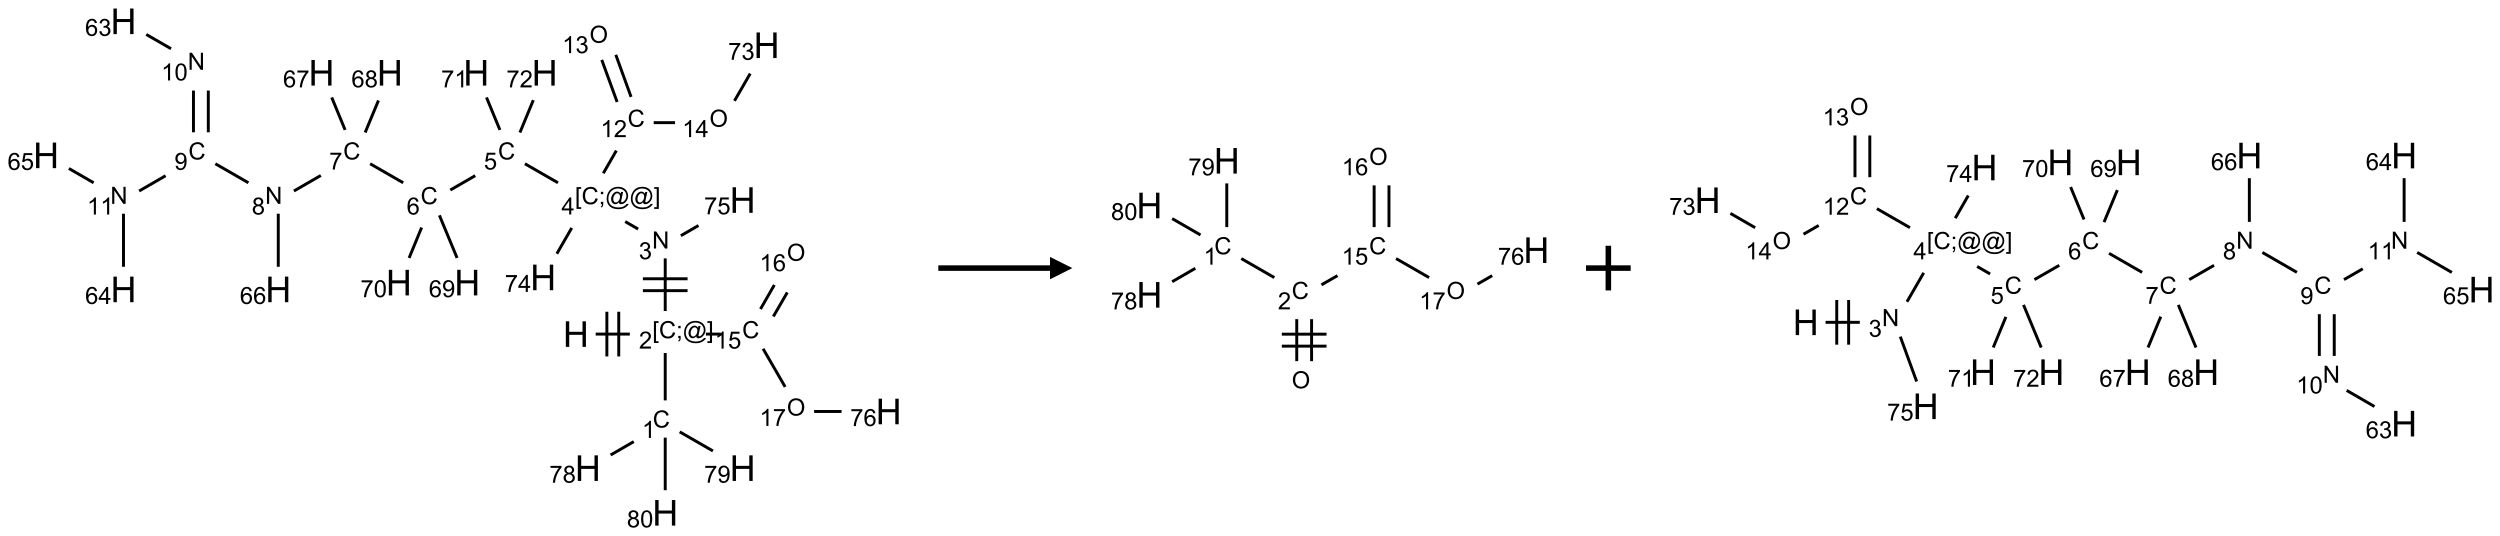 <?xml version="1.0" encoding="UTF-8"?>
<svg xmlns="http://www.w3.org/2000/svg" xmlns:xlink="http://www.w3.org/1999/xlink" width="1119" height="240" viewBox="0 0 1119 240">
<defs>
<g>
<g id="glyph-0-0">
<path d="M 2 0 L 2 -10 L 10 -10 L 10 0 Z M 2.25 -0.25 L 9.75 -0.25 L 9.75 -9.75 L 2.25 -9.75 Z M 2.25 -0.25 "/>
</g>
<g id="glyph-0-1">
<path d="M 1.281 0 L 1.281 -11.453 L 2.797 -11.453 L 2.797 -6.75 L 8.75 -6.75 L 8.75 -11.453 L 10.266 -11.453 L 10.266 0 L 8.75 0 L 8.75 -5.398 L 2.797 -5.398 L 2.797 0 Z M 1.281 0 "/>
</g>
<g id="glyph-1-0">
<path d="M 1.332 0 L 1.332 -6.668 L 6.668 -6.668 L 6.668 0 Z M 1.5 -0.168 L 6.5 -0.168 L 6.5 -6.5 L 1.5 -6.5 Z M 1.5 -0.168 "/>
</g>
<g id="glyph-1-1">
<path d="M 0.723 2.121 L 0.723 -7.637 L 2.793 -7.637 L 2.793 -6.859 L 1.66 -6.859 L 1.66 1.344 L 2.793 1.344 L 2.793 2.121 Z M 0.723 2.121 "/>
</g>
<g id="glyph-1-2">
<path d="M 6.27 -2.676 L 7.281 -2.422 C 7.07 -1.594 6.688 -0.961 6.137 -0.523 C 5.586 -0.086 4.914 0.129 4.121 0.129 C 3.297 0.129 2.629 -0.039 2.113 -0.371 C 1.598 -0.707 1.203 -1.191 0.934 -1.828 C 0.664 -2.465 0.531 -3.145 0.531 -3.875 C 0.531 -4.672 0.684 -5.363 0.988 -5.957 C 1.293 -6.547 1.723 -6.996 2.285 -7.305 C 2.844 -7.613 3.461 -7.766 4.137 -7.766 C 4.898 -7.766 5.543 -7.57 6.062 -7.184 C 6.582 -6.793 6.945 -6.246 7.152 -5.543 L 6.156 -5.309 C 5.98 -5.863 5.723 -6.266 5.387 -6.52 C 5.051 -6.773 4.625 -6.902 4.113 -6.902 C 3.527 -6.902 3.039 -6.762 2.645 -6.48 C 2.25 -6.199 1.973 -5.82 1.812 -5.348 C 1.652 -4.871 1.574 -4.383 1.574 -3.879 C 1.574 -3.23 1.668 -2.664 1.855 -2.18 C 2.047 -1.695 2.34 -1.332 2.738 -1.094 C 3.137 -0.855 3.57 -0.734 4.035 -0.734 C 4.602 -0.734 5.082 -0.898 5.473 -1.223 C 5.867 -1.551 6.133 -2.035 6.27 -2.676 Z M 6.27 -2.676 "/>
</g>
<g id="glyph-1-3">
<path d="M 0.949 -4.465 L 0.949 -5.531 L 2.016 -5.531 L 2.016 -4.465 Z M 0.949 0 L 0.949 -1.066 L 2.016 -1.066 L 2.016 0 C 2.016 0.391 1.945 0.711 1.809 0.949 C 1.668 1.191 1.449 1.379 1.145 1.512 L 0.887 1.109 C 1.082 1.023 1.23 0.895 1.324 0.727 C 1.418 0.559 1.469 0.316 1.48 0 Z M 0.949 0 "/>
</g>
<g id="glyph-1-4">
<path d="M 6.047 -0.848 C 5.82 -0.59 5.57 -0.379 5.289 -0.223 C 5.008 -0.062 4.73 0.016 4.449 0.016 C 4.141 0.016 3.84 -0.074 3.547 -0.254 C 3.254 -0.434 3.02 -0.715 2.836 -1.09 C 2.652 -1.465 2.562 -1.875 2.562 -2.324 C 2.562 -2.875 2.703 -3.43 2.988 -3.98 C 3.27 -4.535 3.621 -4.953 4.043 -5.23 C 4.461 -5.508 4.871 -5.645 5.266 -5.645 C 5.566 -5.645 5.855 -5.566 6.129 -5.41 C 6.402 -5.25 6.641 -5.012 6.84 -4.688 L 7.016 -5.496 L 7.949 -5.496 L 7.199 -2 C 7.094 -1.516 7.043 -1.246 7.043 -1.191 C 7.043 -1.098 7.078 -1.02 7.148 -0.949 C 7.219 -0.883 7.305 -0.848 7.406 -0.848 C 7.59 -0.848 7.832 -0.953 8.129 -1.168 C 8.527 -1.445 8.84 -1.816 9.07 -2.285 C 9.301 -2.75 9.418 -3.234 9.418 -3.73 C 9.418 -4.309 9.27 -4.852 8.973 -5.355 C 8.676 -5.859 8.23 -6.262 7.645 -6.562 C 7.055 -6.863 6.406 -7.016 5.691 -7.016 C 4.879 -7.016 4.137 -6.824 3.465 -6.445 C 2.793 -6.066 2.273 -5.52 1.902 -4.809 C 1.535 -4.098 1.348 -3.34 1.348 -2.527 C 1.348 -1.676 1.535 -0.941 1.902 -0.328 C 2.273 0.285 2.809 0.742 3.508 1.035 C 4.207 1.328 4.984 1.473 5.832 1.473 C 6.742 1.473 7.504 1.32 8.121 1.016 C 8.734 0.711 9.195 0.34 9.5 -0.098 L 10.441 -0.098 C 10.266 0.266 9.961 0.637 9.531 1.016 C 9.102 1.395 8.59 1.695 7.996 1.914 C 7.402 2.133 6.688 2.246 5.848 2.246 C 5.078 2.246 4.367 2.145 3.715 1.949 C 3.066 1.75 2.512 1.453 2.051 1.055 C 1.594 0.656 1.25 0.199 1.016 -0.316 C 0.723 -0.973 0.578 -1.684 0.578 -2.441 C 0.578 -3.289 0.75 -4.098 1.098 -4.863 C 1.523 -5.805 2.125 -6.527 2.902 -7.027 C 3.684 -7.527 4.629 -7.777 5.738 -7.777 C 6.602 -7.777 7.375 -7.602 8.059 -7.246 C 8.746 -6.895 9.285 -6.371 9.684 -5.672 C 10.02 -5.07 10.188 -4.418 10.188 -3.715 C 10.188 -2.707 9.832 -1.812 9.125 -1.031 C 8.492 -0.328 7.801 0.02 7.051 0.02 C 6.812 0.02 6.617 -0.016 6.473 -0.09 C 6.324 -0.16 6.215 -0.266 6.145 -0.402 C 6.102 -0.488 6.066 -0.637 6.047 -0.848 Z M 3.527 -2.262 C 3.527 -1.785 3.641 -1.414 3.863 -1.152 C 4.09 -0.887 4.348 -0.754 4.641 -0.754 C 4.836 -0.754 5.039 -0.812 5.254 -0.93 C 5.469 -1.047 5.676 -1.219 5.871 -1.449 C 6.066 -1.676 6.23 -1.969 6.355 -2.32 C 6.48 -2.672 6.543 -3.027 6.543 -3.379 C 6.543 -3.852 6.426 -4.219 6.191 -4.48 C 5.957 -4.738 5.672 -4.871 5.332 -4.871 C 5.109 -4.871 4.902 -4.812 4.707 -4.699 C 4.512 -4.586 4.32 -4.406 4.137 -4.156 C 3.953 -3.906 3.805 -3.602 3.691 -3.246 C 3.582 -2.887 3.527 -2.559 3.527 -2.262 Z M 3.527 -2.262 "/>
</g>
<g id="glyph-1-5">
<path d="M 2.27 2.121 L 0.203 2.121 L 0.203 1.344 L 1.332 1.344 L 1.332 -6.859 L 0.203 -6.859 L 0.203 -7.637 L 2.27 -7.637 Z M 2.27 2.121 "/>
</g>
<g id="glyph-1-6">
<path d="M 5.371 -0.902 L 5.371 0 L 0.324 0 C 0.316 -0.227 0.352 -0.441 0.434 -0.652 C 0.562 -0.996 0.766 -1.332 1.051 -1.668 C 1.332 -2 1.742 -2.387 2.277 -2.824 C 3.105 -3.504 3.668 -4.043 3.957 -4.441 C 4.25 -4.84 4.395 -5.215 4.395 -5.566 C 4.395 -5.938 4.262 -6.254 3.996 -6.508 C 3.73 -6.762 3.387 -6.891 2.957 -6.891 C 2.508 -6.891 2.145 -6.754 1.875 -6.484 C 1.605 -6.215 1.469 -5.84 1.465 -5.359 L 0.5 -5.457 C 0.566 -6.176 0.812 -6.727 1.246 -7.102 C 1.676 -7.477 2.254 -7.668 2.98 -7.668 C 3.711 -7.668 4.293 -7.465 4.719 -7.059 C 5.145 -6.652 5.359 -6.148 5.359 -5.547 C 5.359 -5.242 5.297 -4.941 5.172 -4.645 C 5.047 -4.352 4.84 -4.039 4.551 -3.715 C 4.262 -3.387 3.777 -2.938 3.105 -2.371 C 2.543 -1.898 2.18 -1.578 2.02 -1.41 C 1.859 -1.242 1.73 -1.07 1.625 -0.902 Z M 5.371 -0.902 "/>
</g>
<g id="glyph-1-7">
<path d="M 3.973 0 L 3.035 0 L 3.035 -5.973 C 2.809 -5.758 2.516 -5.543 2.148 -5.328 C 1.781 -5.113 1.453 -4.953 1.16 -4.844 L 1.16 -5.75 C 1.684 -5.996 2.145 -6.297 2.535 -6.645 C 2.93 -6.996 3.207 -7.336 3.371 -7.668 L 3.973 -7.668 Z M 3.973 0 "/>
</g>
<g id="glyph-1-8">
<path d="M 0.504 -6.637 L 0.504 -7.535 L 5.449 -7.535 L 5.449 -6.809 C 4.961 -6.289 4.48 -5.602 4.004 -4.746 C 3.527 -3.887 3.156 -3.004 2.895 -2.098 C 2.707 -1.461 2.59 -0.762 2.535 0 L 1.574 0 C 1.582 -0.602 1.703 -1.328 1.926 -2.176 C 2.152 -3.027 2.477 -3.848 2.898 -4.637 C 3.32 -5.426 3.77 -6.094 4.246 -6.637 Z M 0.504 -6.637 "/>
</g>
<g id="glyph-1-9">
<path d="M 1.887 -4.141 C 1.496 -4.281 1.207 -4.484 1.02 -4.75 C 0.832 -5.016 0.738 -5.328 0.738 -5.699 C 0.738 -6.254 0.938 -6.719 1.34 -7.098 C 1.738 -7.477 2.27 -7.668 2.934 -7.668 C 3.598 -7.668 4.137 -7.473 4.543 -7.086 C 4.949 -6.699 5.152 -6.227 5.152 -5.672 C 5.152 -5.316 5.059 -5.008 4.871 -4.746 C 4.688 -4.484 4.406 -4.281 4.027 -4.141 C 4.496 -3.988 4.852 -3.742 5.098 -3.402 C 5.34 -3.062 5.465 -2.656 5.465 -2.184 C 5.465 -1.531 5.234 -0.98 4.77 -0.535 C 4.309 -0.09 3.703 0.129 2.949 0.129 C 2.195 0.129 1.586 -0.094 1.125 -0.539 C 0.664 -0.984 0.434 -1.543 0.434 -2.207 C 0.434 -2.703 0.559 -3.121 0.809 -3.457 C 1.062 -3.793 1.422 -4.02 1.887 -4.141 Z M 1.699 -5.73 C 1.699 -5.367 1.812 -5.074 2.047 -4.844 C 2.281 -4.613 2.582 -4.5 2.953 -4.5 C 3.312 -4.5 3.609 -4.613 3.84 -4.84 C 4.07 -5.066 4.188 -5.348 4.188 -5.676 C 4.188 -6.02 4.07 -6.309 3.832 -6.543 C 3.594 -6.777 3.297 -6.895 2.941 -6.895 C 2.586 -6.895 2.289 -6.781 2.051 -6.551 C 1.816 -6.324 1.699 -6.047 1.699 -5.73 Z M 1.395 -2.203 C 1.395 -1.938 1.461 -1.676 1.586 -1.426 C 1.711 -1.176 1.902 -0.984 2.152 -0.848 C 2.402 -0.711 2.672 -0.641 2.957 -0.641 C 3.406 -0.641 3.777 -0.785 4.066 -1.074 C 4.359 -1.363 4.504 -1.727 4.504 -2.172 C 4.504 -2.625 4.355 -2.996 4.055 -3.293 C 3.754 -3.586 3.379 -3.734 2.926 -3.734 C 2.484 -3.734 2.121 -3.59 1.832 -3.297 C 1.543 -3.004 1.395 -2.641 1.395 -2.203 Z M 1.395 -2.203 "/>
</g>
<g id="glyph-1-10">
<path d="M 0.582 -1.766 L 1.484 -1.848 C 1.562 -1.426 1.707 -1.117 1.922 -0.926 C 2.137 -0.734 2.414 -0.641 2.75 -0.641 C 3.039 -0.641 3.289 -0.707 3.508 -0.84 C 3.727 -0.973 3.902 -1.148 4.043 -1.367 C 4.18 -1.586 4.297 -1.887 4.391 -2.262 C 4.484 -2.637 4.531 -3.016 4.531 -3.406 C 4.531 -3.449 4.531 -3.512 4.527 -3.594 C 4.34 -3.297 4.082 -3.055 3.758 -2.867 C 3.434 -2.68 3.082 -2.59 2.703 -2.59 C 2.07 -2.59 1.535 -2.816 1.098 -3.277 C 0.66 -3.734 0.441 -4.34 0.441 -5.09 C 0.441 -5.863 0.672 -6.484 1.129 -6.957 C 1.586 -7.43 2.156 -7.668 2.844 -7.668 C 3.34 -7.668 3.793 -7.531 4.207 -7.266 C 4.617 -7 4.93 -6.617 5.145 -6.121 C 5.355 -5.629 5.465 -4.91 5.465 -3.973 C 5.465 -2.996 5.359 -2.223 5.145 -1.645 C 4.934 -1.066 4.617 -0.625 4.199 -0.324 C 3.781 -0.02 3.293 0.129 2.73 0.129 C 2.133 0.129 1.645 -0.035 1.266 -0.367 C 0.887 -0.699 0.66 -1.164 0.582 -1.766 Z M 4.422 -5.137 C 4.422 -5.676 4.277 -6.102 3.992 -6.418 C 3.707 -6.734 3.359 -6.891 2.957 -6.891 C 2.543 -6.891 2.18 -6.719 1.871 -6.379 C 1.562 -6.039 1.406 -5.598 1.406 -5.059 C 1.406 -4.57 1.555 -4.176 1.848 -3.871 C 2.141 -3.566 2.5 -3.418 2.934 -3.418 C 3.367 -3.418 3.723 -3.57 4.004 -3.871 C 4.281 -4.176 4.422 -4.598 4.422 -5.137 Z M 4.422 -5.137 "/>
</g>
<g id="glyph-1-11">
<path d="M 0.441 -3.766 C 0.441 -4.668 0.535 -5.395 0.723 -5.945 C 0.906 -6.496 1.184 -6.922 1.551 -7.219 C 1.918 -7.516 2.375 -7.668 2.934 -7.668 C 3.344 -7.668 3.703 -7.586 4.012 -7.418 C 4.32 -7.254 4.574 -7.016 4.777 -6.707 C 4.977 -6.395 5.137 -6.016 5.25 -5.57 C 5.363 -5.125 5.422 -4.523 5.422 -3.766 C 5.422 -2.871 5.328 -2.148 5.145 -1.598 C 4.961 -1.047 4.688 -0.621 4.32 -0.32 C 3.953 -0.02 3.492 0.129 2.934 0.129 C 2.195 0.129 1.617 -0.133 1.199 -0.66 C 0.695 -1.297 0.441 -2.332 0.441 -3.766 Z M 1.406 -3.766 C 1.406 -2.512 1.555 -1.68 1.848 -1.262 C 2.141 -0.848 2.5 -0.641 2.934 -0.641 C 3.363 -0.641 3.727 -0.848 4.02 -1.266 C 4.312 -1.684 4.457 -2.516 4.457 -3.766 C 4.457 -5.023 4.312 -5.859 4.02 -6.27 C 3.727 -6.684 3.359 -6.891 2.922 -6.891 C 2.492 -6.891 2.148 -6.707 1.891 -6.344 C 1.566 -5.879 1.406 -5.02 1.406 -3.766 Z M 1.406 -3.766 "/>
</g>
<g id="glyph-1-12">
<path d="M 0.812 0 L 0.812 -7.637 L 1.848 -7.637 L 5.859 -1.641 L 5.859 -7.637 L 6.828 -7.637 L 6.828 0 L 5.793 0 L 1.781 -6 L 1.781 0 Z M 0.812 0 "/>
</g>
<g id="glyph-1-13">
<path d="M 0.449 -2.016 L 1.387 -2.141 C 1.492 -1.609 1.676 -1.227 1.934 -0.992 C 2.191 -0.758 2.508 -0.641 2.879 -0.641 C 3.32 -0.641 3.695 -0.793 3.996 -1.098 C 4.301 -1.402 4.453 -1.781 4.453 -2.234 C 4.453 -2.664 4.312 -3.02 4.031 -3.301 C 3.75 -3.578 3.391 -3.719 2.957 -3.719 C 2.781 -3.719 2.562 -3.684 2.297 -3.613 L 2.402 -4.438 C 2.465 -4.43 2.516 -4.426 2.551 -4.426 C 2.949 -4.426 3.312 -4.531 3.629 -4.738 C 3.949 -4.949 4.109 -5.27 4.109 -5.703 C 4.109 -6.047 3.992 -6.332 3.762 -6.559 C 3.527 -6.785 3.227 -6.895 2.859 -6.895 C 2.496 -6.895 2.191 -6.781 1.949 -6.551 C 1.707 -6.324 1.547 -5.98 1.48 -5.52 L 0.543 -5.688 C 0.656 -6.316 0.918 -6.805 1.324 -7.148 C 1.73 -7.492 2.234 -7.668 2.84 -7.668 C 3.254 -7.668 3.641 -7.578 3.988 -7.398 C 4.34 -7.219 4.609 -6.977 4.793 -6.668 C 4.98 -6.359 5.074 -6.031 5.074 -5.684 C 5.074 -5.352 4.984 -5.051 4.809 -4.781 C 4.629 -4.512 4.367 -4.297 4.02 -4.137 C 4.473 -4.031 4.824 -3.816 5.074 -3.488 C 5.324 -3.16 5.449 -2.75 5.449 -2.254 C 5.449 -1.59 5.203 -1.023 4.719 -0.559 C 4.234 -0.098 3.617 0.137 2.875 0.137 C 2.203 0.137 1.648 -0.062 1.207 -0.465 C 0.762 -0.863 0.512 -1.379 0.449 -2.016 Z M 0.449 -2.016 "/>
</g>
<g id="glyph-1-14">
<path d="M 3.449 0 L 3.449 -1.828 L 0.137 -1.828 L 0.137 -2.688 L 3.621 -7.637 L 4.387 -7.637 L 4.387 -2.688 L 5.418 -2.688 L 5.418 -1.828 L 4.387 -1.828 L 4.387 0 Z M 3.449 -2.688 L 3.449 -6.129 L 1.059 -2.688 Z M 3.449 -2.688 "/>
</g>
<g id="glyph-1-15">
<path d="M 0.441 -2 L 1.426 -2.082 C 1.5 -1.605 1.668 -1.242 1.934 -1.004 C 2.199 -0.762 2.52 -0.641 2.895 -0.641 C 3.348 -0.641 3.73 -0.812 4.043 -1.152 C 4.355 -1.492 4.512 -1.941 4.512 -2.504 C 4.512 -3.039 4.359 -3.461 4.059 -3.77 C 3.758 -4.078 3.367 -4.234 2.879 -4.234 C 2.578 -4.234 2.305 -4.164 2.062 -4.027 C 1.82 -3.891 1.629 -3.715 1.488 -3.496 L 0.609 -3.609 L 1.348 -7.531 L 5.145 -7.531 L 5.145 -6.637 L 2.098 -6.637 L 1.688 -4.582 C 2.145 -4.902 2.625 -5.062 3.129 -5.062 C 3.797 -5.062 4.359 -4.832 4.816 -4.371 C 5.277 -3.91 5.504 -3.312 5.504 -2.59 C 5.504 -1.898 5.305 -1.301 4.902 -0.797 C 4.41 -0.18 3.742 0.129 2.895 0.129 C 2.199 0.129 1.633 -0.062 1.195 -0.453 C 0.758 -0.844 0.504 -1.359 0.441 -2 Z M 0.441 -2 "/>
</g>
<g id="glyph-1-16">
<path d="M 5.309 -5.766 L 4.375 -5.691 C 4.293 -6.059 4.172 -6.328 4.02 -6.496 C 3.766 -6.762 3.453 -6.895 3.082 -6.895 C 2.785 -6.895 2.523 -6.812 2.297 -6.645 C 2 -6.43 1.77 -6.117 1.598 -5.703 C 1.43 -5.289 1.34 -4.703 1.332 -3.938 C 1.559 -4.281 1.836 -4.535 2.16 -4.703 C 2.488 -4.871 2.828 -4.953 3.188 -4.953 C 3.812 -4.953 4.344 -4.723 4.785 -4.262 C 5.223 -3.801 5.441 -3.207 5.441 -2.48 C 5.441 -2 5.34 -1.555 5.133 -1.145 C 4.926 -0.73 4.641 -0.418 4.281 -0.199 C 3.922 0.02 3.512 0.129 3.051 0.129 C 2.27 0.129 1.633 -0.156 1.141 -0.73 C 0.648 -1.305 0.402 -2.254 0.402 -3.574 C 0.402 -5.051 0.672 -6.121 1.219 -6.793 C 1.695 -7.375 2.336 -7.668 3.141 -7.668 C 3.742 -7.668 4.234 -7.5 4.617 -7.16 C 5 -6.824 5.23 -6.359 5.309 -5.766 Z M 1.48 -2.473 C 1.48 -2.152 1.547 -1.844 1.684 -1.547 C 1.82 -1.25 2.016 -1.027 2.262 -0.871 C 2.508 -0.719 2.766 -0.641 3.035 -0.641 C 3.434 -0.641 3.773 -0.801 4.059 -1.121 C 4.344 -1.441 4.484 -1.875 4.484 -2.422 C 4.484 -2.949 4.344 -3.367 4.062 -3.668 C 3.781 -3.973 3.426 -4.125 3 -4.125 C 2.578 -4.125 2.219 -3.973 1.922 -3.668 C 1.625 -3.363 1.48 -2.969 1.48 -2.473 Z M 1.48 -2.473 "/>
</g>
<g id="glyph-1-17">
<path d="M 0.516 -3.719 C 0.516 -4.984 0.855 -5.977 1.535 -6.695 C 2.215 -7.414 3.094 -7.77 4.172 -7.77 C 4.875 -7.77 5.512 -7.602 6.078 -7.266 C 6.645 -6.93 7.074 -6.461 7.371 -5.855 C 7.668 -5.254 7.816 -4.57 7.816 -3.809 C 7.816 -3.035 7.66 -2.34 7.348 -1.73 C 7.035 -1.117 6.594 -0.656 6.02 -0.34 C 5.449 -0.027 4.828 0.129 4.168 0.129 C 3.449 0.129 2.805 -0.043 2.238 -0.391 C 1.672 -0.738 1.246 -1.211 0.953 -1.812 C 0.66 -2.414 0.516 -3.047 0.516 -3.719 Z M 1.559 -3.703 C 1.559 -2.781 1.805 -2.059 2.301 -1.527 C 2.793 -1 3.414 -0.734 4.16 -0.734 C 4.922 -0.734 5.547 -1 6.039 -1.535 C 6.531 -2.07 6.777 -2.828 6.777 -3.812 C 6.777 -4.434 6.672 -4.977 6.461 -5.441 C 6.25 -5.902 5.945 -6.262 5.539 -6.52 C 5.133 -6.773 4.68 -6.902 4.176 -6.902 C 3.461 -6.902 2.848 -6.656 2.332 -6.164 C 1.816 -5.672 1.559 -4.852 1.559 -3.703 Z M 1.559 -3.703 "/>
</g>
</g>
</defs>
<path fill="none" stroke-width="0.033" stroke-linecap="butt" stroke-linejoin="miter" stroke="rgb(0%, 0%, 0%)" stroke-opacity="1" stroke-miterlimit="10" d="M 6.15 3.5 L 6.532 3.5 " transform="matrix(40, 0, 0, 40, 20.633, 9.539)"/>
<path fill="none" stroke-width="0.033" stroke-linecap="butt" stroke-linejoin="miter" stroke="rgb(0%, 0%, 0%)" stroke-opacity="1" stroke-miterlimit="10" d="M 6.408 3.75 L 6.408 3.25 " transform="matrix(40, 0, 0, 40, 20.633, 9.539)"/>
<path fill="none" stroke-width="0.033" stroke-linecap="butt" stroke-linejoin="miter" stroke="rgb(0%, 0%, 0%)" stroke-opacity="1" stroke-miterlimit="10" d="M 6.275 3.75 L 6.275 3.25 " transform="matrix(40, 0, 0, 40, 20.633, 9.539)"/>
<path fill="none" stroke-width="0.033" stroke-linecap="butt" stroke-linejoin="miter" stroke="rgb(0%, 0%, 0%)" stroke-opacity="1" stroke-miterlimit="10" d="M 6.928 3.712 L 6.928 4.242 " transform="matrix(40, 0, 0, 40, 20.633, 9.539)"/>
<path fill="none" stroke-width="0.033" stroke-linecap="butt" stroke-linejoin="miter" stroke="rgb(0%, 0%, 0%)" stroke-opacity="1" stroke-miterlimit="10" d="M 6.576 4.703 L 6.317 4.853 " transform="matrix(40, 0, 0, 40, 20.633, 9.539)"/>
<path fill="none" stroke-width="0.033" stroke-linecap="butt" stroke-linejoin="miter" stroke="rgb(0%, 0%, 0%)" stroke-opacity="1" stroke-miterlimit="10" d="M 7.09 4.594 L 7.462 4.808 " transform="matrix(40, 0, 0, 40, 20.633, 9.539)"/>
<path fill="none" stroke-width="0.033" stroke-linecap="butt" stroke-linejoin="miter" stroke="rgb(0%, 0%, 0%)" stroke-opacity="1" stroke-miterlimit="10" d="M 6.928 4.659 L 6.928 5.247 " transform="matrix(40, 0, 0, 40, 20.633, 9.539)"/>
<path fill="none" stroke-width="0.033" stroke-linecap="butt" stroke-linejoin="miter" stroke="rgb(0%, 0%, 0%)" stroke-opacity="1" stroke-miterlimit="10" d="M 6.928 3.242 L 6.928 2.653 " transform="matrix(40, 0, 0, 40, 20.633, 9.539)"/>
<path fill="none" stroke-width="0.033" stroke-linecap="butt" stroke-linejoin="miter" stroke="rgb(0%, 0%, 0%)" stroke-opacity="1" stroke-miterlimit="10" d="M 7.178 2.881 L 6.678 2.881 " transform="matrix(40, 0, 0, 40, 20.633, 9.539)"/>
<path fill="none" stroke-width="0.033" stroke-linecap="butt" stroke-linejoin="miter" stroke="rgb(0%, 0%, 0%)" stroke-opacity="1" stroke-miterlimit="10" d="M 7.178 3.014 L 6.678 3.014 " transform="matrix(40, 0, 0, 40, 20.633, 9.539)"/>
<path fill="none" stroke-width="0.033" stroke-linecap="butt" stroke-linejoin="miter" stroke="rgb(0%, 0%, 0%)" stroke-opacity="1" stroke-miterlimit="10" d="M 6.625 2.325 L 6.48 2.241 " transform="matrix(40, 0, 0, 40, 20.633, 9.539)"/>
<path fill="none" stroke-width="0.033" stroke-linecap="butt" stroke-linejoin="miter" stroke="rgb(0%, 0%, 0%)" stroke-opacity="1" stroke-miterlimit="10" d="M 5.728 1.807 L 5.358 1.594 " transform="matrix(40, 0, 0, 40, 20.633, 9.539)"/>
<path fill="none" stroke-width="0.033" stroke-linecap="butt" stroke-linejoin="miter" stroke="rgb(0%, 0%, 0%)" stroke-opacity="1" stroke-miterlimit="10" d="M 4.802 1.727 L 4.523 1.888 " transform="matrix(40, 0, 0, 40, 20.633, 9.539)"/>
<path fill="none" stroke-width="0.033" stroke-linecap="butt" stroke-linejoin="miter" stroke="rgb(0%, 0%, 0%)" stroke-opacity="1" stroke-miterlimit="10" d="M 3.996 1.807 L 3.626 1.594 " transform="matrix(40, 0, 0, 40, 20.633, 9.539)"/>
<path fill="none" stroke-width="0.033" stroke-linecap="butt" stroke-linejoin="miter" stroke="rgb(0%, 0%, 0%)" stroke-opacity="1" stroke-miterlimit="10" d="M 3.074 1.725 L 2.773 1.899 " transform="matrix(40, 0, 0, 40, 20.633, 9.539)"/>
<path fill="none" stroke-width="0.033" stroke-linecap="butt" stroke-linejoin="miter" stroke="rgb(0%, 0%, 0%)" stroke-opacity="1" stroke-miterlimit="10" d="M 2.264 1.807 L 1.894 1.594 " transform="matrix(40, 0, 0, 40, 20.633, 9.539)"/>
<path fill="none" stroke-width="0.033" stroke-linecap="butt" stroke-linejoin="miter" stroke="rgb(0%, 0%, 0%)" stroke-opacity="1" stroke-miterlimit="10" d="M 1.815 1.242 L 1.815 0.775 " transform="matrix(40, 0, 0, 40, 20.633, 9.539)"/>
<path fill="none" stroke-width="0.033" stroke-linecap="butt" stroke-linejoin="miter" stroke="rgb(0%, 0%, 0%)" stroke-opacity="1" stroke-miterlimit="10" d="M 1.649 1.242 L 1.649 0.775 " transform="matrix(40, 0, 0, 40, 20.633, 9.539)"/>
<path fill="none" stroke-width="0.033" stroke-linecap="butt" stroke-linejoin="miter" stroke="rgb(0%, 0%, 0%)" stroke-opacity="1" stroke-miterlimit="10" d="M 1.398 0.307 L 1.121 0.147 " transform="matrix(40, 0, 0, 40, 20.633, 9.539)"/>
<path fill="none" stroke-width="0.033" stroke-linecap="butt" stroke-linejoin="miter" stroke="rgb(0%, 0%, 0%)" stroke-opacity="1" stroke-miterlimit="10" d="M 1.337 1.728 L 1.041 1.899 " transform="matrix(40, 0, 0, 40, 20.633, 9.539)"/>
<path fill="none" stroke-width="0.033" stroke-linecap="butt" stroke-linejoin="miter" stroke="rgb(0%, 0%, 0%)" stroke-opacity="1" stroke-miterlimit="10" d="M 0.866 2.153 L 0.866 2.747 " transform="matrix(40, 0, 0, 40, 20.633, 9.539)"/>
<path fill="none" stroke-width="0.033" stroke-linecap="butt" stroke-linejoin="miter" stroke="rgb(0%, 0%, 0%)" stroke-opacity="1" stroke-miterlimit="10" d="M 0.532 1.807 L 0.255 1.647 " transform="matrix(40, 0, 0, 40, 20.633, 9.539)"/>
<path fill="none" stroke-width="0.033" stroke-linecap="butt" stroke-linejoin="miter" stroke="rgb(0%, 0%, 0%)" stroke-opacity="1" stroke-miterlimit="10" d="M 2.598 2.153 L 2.598 2.747 " transform="matrix(40, 0, 0, 40, 20.633, 9.539)"/>
<path fill="none" stroke-width="0.033" stroke-linecap="butt" stroke-linejoin="miter" stroke="rgb(0%, 0%, 0%)" stroke-opacity="1" stroke-miterlimit="10" d="M 3.346 1.215 L 3.196 0.852 " transform="matrix(40, 0, 0, 40, 20.633, 9.539)"/>
<path fill="none" stroke-width="0.033" stroke-linecap="butt" stroke-linejoin="miter" stroke="rgb(0%, 0%, 0%)" stroke-opacity="1" stroke-miterlimit="10" d="M 3.57 1.245 L 3.719 0.886 " transform="matrix(40, 0, 0, 40, 20.633, 9.539)"/>
<path fill="none" stroke-width="0.033" stroke-linecap="butt" stroke-linejoin="miter" stroke="rgb(0%, 0%, 0%)" stroke-opacity="1" stroke-miterlimit="10" d="M 4.401 2.171 L 4.599 2.648 " transform="matrix(40, 0, 0, 40, 20.633, 9.539)"/>
<path fill="none" stroke-width="0.033" stroke-linecap="butt" stroke-linejoin="miter" stroke="rgb(0%, 0%, 0%)" stroke-opacity="1" stroke-miterlimit="10" d="M 4.202 2.308 L 4.062 2.648 " transform="matrix(40, 0, 0, 40, 20.633, 9.539)"/>
<path fill="none" stroke-width="0.033" stroke-linecap="butt" stroke-linejoin="miter" stroke="rgb(0%, 0%, 0%)" stroke-opacity="1" stroke-miterlimit="10" d="M 5.078 1.215 L 4.928 0.852 " transform="matrix(40, 0, 0, 40, 20.633, 9.539)"/>
<path fill="none" stroke-width="0.033" stroke-linecap="butt" stroke-linejoin="miter" stroke="rgb(0%, 0%, 0%)" stroke-opacity="1" stroke-miterlimit="10" d="M 5.302 1.245 L 5.452 0.882 " transform="matrix(40, 0, 0, 40, 20.633, 9.539)"/>
<path fill="none" stroke-width="0.033" stroke-linecap="butt" stroke-linejoin="miter" stroke="rgb(0%, 0%, 0%)" stroke-opacity="1" stroke-miterlimit="10" d="M 6.235 1.701 L 6.381 1.447 " transform="matrix(40, 0, 0, 40, 20.633, 9.539)"/>
<path fill="none" stroke-width="0.033" stroke-linecap="butt" stroke-linejoin="miter" stroke="rgb(0%, 0%, 0%)" stroke-opacity="1" stroke-miterlimit="10" d="M 6.546 0.846 L 6.375 0.375 " transform="matrix(40, 0, 0, 40, 20.633, 9.539)"/>
<path fill="none" stroke-width="0.033" stroke-linecap="butt" stroke-linejoin="miter" stroke="rgb(0%, 0%, 0%)" stroke-opacity="1" stroke-miterlimit="10" d="M 6.39 0.903 L 6.218 0.432 " transform="matrix(40, 0, 0, 40, 20.633, 9.539)"/>
<path fill="none" stroke-width="0.033" stroke-linecap="butt" stroke-linejoin="miter" stroke="rgb(0%, 0%, 0%)" stroke-opacity="1" stroke-miterlimit="10" d="M 6.799 1.134 L 7.038 1.134 " transform="matrix(40, 0, 0, 40, 20.633, 9.539)"/>
<path fill="none" stroke-width="0.033" stroke-linecap="butt" stroke-linejoin="miter" stroke="rgb(0%, 0%, 0%)" stroke-opacity="1" stroke-miterlimit="10" d="M 7.703 0.89 L 7.879 0.585 " transform="matrix(40, 0, 0, 40, 20.633, 9.539)"/>
<path fill="none" stroke-width="0.033" stroke-linecap="butt" stroke-linejoin="miter" stroke="rgb(0%, 0%, 0%)" stroke-opacity="1" stroke-miterlimit="10" d="M 5.882 2.312 L 5.715 2.601 " transform="matrix(40, 0, 0, 40, 20.633, 9.539)"/>
<path fill="none" stroke-width="0.033" stroke-linecap="butt" stroke-linejoin="miter" stroke="rgb(0%, 0%, 0%)" stroke-opacity="1" stroke-miterlimit="10" d="M 7.103 2.399 L 7.3 2.285 " transform="matrix(40, 0, 0, 40, 20.633, 9.539)"/>
<path fill="none" stroke-width="0.033" stroke-linecap="butt" stroke-linejoin="miter" stroke="rgb(0%, 0%, 0%)" stroke-opacity="1" stroke-miterlimit="10" d="M 7.383 3.5 L 7.55 3.5 " transform="matrix(40, 0, 0, 40, 20.633, 9.539)"/>
<path fill="none" stroke-width="0.033" stroke-linecap="butt" stroke-linejoin="miter" stroke="rgb(0%, 0%, 0%)" stroke-opacity="1" stroke-miterlimit="10" d="M 8.138 3.303 L 8.294 3.034 " transform="matrix(40, 0, 0, 40, 20.633, 9.539)"/>
<path fill="none" stroke-width="0.033" stroke-linecap="butt" stroke-linejoin="miter" stroke="rgb(0%, 0%, 0%)" stroke-opacity="1" stroke-miterlimit="10" d="M 7.994 3.22 L 8.149 2.95 " transform="matrix(40, 0, 0, 40, 20.633, 9.539)"/>
<path fill="none" stroke-width="0.033" stroke-linecap="butt" stroke-linejoin="miter" stroke="rgb(0%, 0%, 0%)" stroke-opacity="1" stroke-miterlimit="10" d="M 8.023 3.664 L 8.27 4.091 " transform="matrix(40, 0, 0, 40, 20.633, 9.539)"/>
<path fill="none" stroke-width="0.033" stroke-linecap="butt" stroke-linejoin="miter" stroke="rgb(0%, 0%, 0%)" stroke-opacity="1" stroke-miterlimit="10" d="M 8.594 4.366 L 8.901 4.366 " transform="matrix(40, 0, 0, 40, 20.633, 9.539)"/>
<g fill="rgb(0%, 0%, 0%)" fill-opacity="1">
<use xlink:href="#glyph-0-1" x="251.988" y="155.266"/>
</g>
<g fill="rgb(0%, 0%, 0%)" fill-opacity="1">
<use xlink:href="#glyph-1-1" x="291.973" y="151.391"/>
<use xlink:href="#glyph-1-2" x="294.936" y="151.391"/>
<use xlink:href="#glyph-1-3" x="302.639" y="151.391"/>
<use xlink:href="#glyph-1-4" x="305.603" y="151.391"/>
<use xlink:href="#glyph-1-5" x="316.431" y="151.391"/>
</g>
<g fill="rgb(0%, 0%, 0%)" fill-opacity="1">
<use xlink:href="#glyph-1-6" x="285.996" y="156.02"/>
</g>
<g fill="rgb(0%, 0%, 0%)" fill-opacity="1">
<use xlink:href="#glyph-1-2" x="292.168" y="191.383"/>
</g>
<g fill="rgb(0%, 0%, 0%)" fill-opacity="1">
<use xlink:href="#glyph-1-7" x="287.391" y="196.02"/>
</g>
<g fill="rgb(0%, 0%, 0%)" fill-opacity="1">
<use xlink:href="#glyph-0-1" x="257.348" y="215.266"/>
</g>
<g fill="rgb(0%, 0%, 0%)" fill-opacity="1">
<use xlink:href="#glyph-1-8" x="245.898" y="216.059"/>
<use xlink:href="#glyph-1-9" x="251.831" y="216.059"/>
</g>
<g fill="rgb(0%, 0%, 0%)" fill-opacity="1">
<use xlink:href="#glyph-0-1" x="326.629" y="215.266"/>
</g>
<g fill="rgb(0%, 0%, 0%)" fill-opacity="1">
<use xlink:href="#glyph-1-8" x="315.18" y="216.059"/>
<use xlink:href="#glyph-1-10" x="321.112" y="216.059"/>
</g>
<g fill="rgb(0%, 0%, 0%)" fill-opacity="1">
<use xlink:href="#glyph-0-1" x="291.988" y="235.266"/>
</g>
<g fill="rgb(0%, 0%, 0%)" fill-opacity="1">
<use xlink:href="#glyph-1-9" x="280.582" y="236.059"/>
<use xlink:href="#glyph-1-11" x="286.514" y="236.059"/>
</g>
<g fill="rgb(0%, 0%, 0%)" fill-opacity="1">
<use xlink:href="#glyph-1-12" x="291.887" y="111.25"/>
</g>
<g fill="rgb(0%, 0%, 0%)" fill-opacity="1">
<use xlink:href="#glyph-1-13" x="285.918" y="116.02"/>
</g>
<g fill="rgb(0%, 0%, 0%)" fill-opacity="1">
<use xlink:href="#glyph-1-1" x="257.332" y="91.391"/>
<use xlink:href="#glyph-1-2" x="260.296" y="91.391"/>
<use xlink:href="#glyph-1-3" x="267.999" y="91.391"/>
<use xlink:href="#glyph-1-4" x="270.962" y="91.391"/>
<use xlink:href="#glyph-1-4" x="281.79" y="91.391"/>
<use xlink:href="#glyph-1-5" x="292.618" y="91.391"/>
</g>
<g fill="rgb(0%, 0%, 0%)" fill-opacity="1">
<use xlink:href="#glyph-1-14" x="251.309" y="95.988"/>
</g>
<g fill="rgb(0%, 0%, 0%)" fill-opacity="1">
<use xlink:href="#glyph-1-2" x="222.887" y="71.383"/>
</g>
<g fill="rgb(0%, 0%, 0%)" fill-opacity="1">
<use xlink:href="#glyph-1-15" x="216.578" y="75.887"/>
</g>
<g fill="rgb(0%, 0%, 0%)" fill-opacity="1">
<use xlink:href="#glyph-1-2" x="188.246" y="91.383"/>
</g>
<g fill="rgb(0%, 0%, 0%)" fill-opacity="1">
<use xlink:href="#glyph-1-16" x="182" y="96.02"/>
</g>
<g fill="rgb(0%, 0%, 0%)" fill-opacity="1">
<use xlink:href="#glyph-1-2" x="153.605" y="71.383"/>
</g>
<g fill="rgb(0%, 0%, 0%)" fill-opacity="1">
<use xlink:href="#glyph-1-8" x="147.352" y="75.891"/>
</g>
<g fill="rgb(0%, 0%, 0%)" fill-opacity="1">
<use xlink:href="#glyph-1-12" x="118.684" y="91.25"/>
</g>
<g fill="rgb(0%, 0%, 0%)" fill-opacity="1">
<use xlink:href="#glyph-1-9" x="112.695" y="96.02"/>
</g>
<g fill="rgb(0%, 0%, 0%)" fill-opacity="1">
<use xlink:href="#glyph-1-2" x="84.32" y="71.383"/>
</g>
<g fill="rgb(0%, 0%, 0%)" fill-opacity="1">
<use xlink:href="#glyph-1-10" x="78.055" y="76.02"/>
</g>
<g fill="rgb(0%, 0%, 0%)" fill-opacity="1">
<use xlink:href="#glyph-1-12" x="84.039" y="31.25"/>
</g>
<g fill="rgb(0%, 0%, 0%)" fill-opacity="1">
<use xlink:href="#glyph-1-7" x="72.164" y="36.02"/>
<use xlink:href="#glyph-1-11" x="78.096" y="36.02"/>
</g>
<g fill="rgb(0%, 0%, 0%)" fill-opacity="1">
<use xlink:href="#glyph-0-1" x="49.5" y="15.266"/>
</g>
<g fill="rgb(0%, 0%, 0%)" fill-opacity="1">
<use xlink:href="#glyph-1-16" x="38.066" y="16.059"/>
<use xlink:href="#glyph-1-13" x="43.999" y="16.059"/>
</g>
<g fill="rgb(0%, 0%, 0%)" fill-opacity="1">
<use xlink:href="#glyph-1-12" x="49.398" y="91.25"/>
</g>
<g fill="rgb(0%, 0%, 0%)" fill-opacity="1">
<use xlink:href="#glyph-1-7" x="38.969" y="96.02"/>
<use xlink:href="#glyph-1-7" x="44.901" y="96.02"/>
</g>
<g fill="rgb(0%, 0%, 0%)" fill-opacity="1">
<use xlink:href="#glyph-0-1" x="49.5" y="135.266"/>
</g>
<g fill="rgb(0%, 0%, 0%)" fill-opacity="1">
<use xlink:href="#glyph-1-16" x="38.098" y="136.059"/>
<use xlink:href="#glyph-1-14" x="44.03" y="136.059"/>
</g>
<g fill="rgb(0%, 0%, 0%)" fill-opacity="1">
<use xlink:href="#glyph-0-1" x="14.859" y="75.266"/>
</g>
<g fill="rgb(0%, 0%, 0%)" fill-opacity="1">
<use xlink:href="#glyph-1-16" x="3.371" y="76.059"/>
<use xlink:href="#glyph-1-15" x="9.303" y="76.059"/>
</g>
<g fill="rgb(0%, 0%, 0%)" fill-opacity="1">
<use xlink:href="#glyph-0-1" x="118.785" y="135.266"/>
</g>
<g fill="rgb(0%, 0%, 0%)" fill-opacity="1">
<use xlink:href="#glyph-1-16" x="107.355" y="136.059"/>
<use xlink:href="#glyph-1-16" x="113.288" y="136.059"/>
</g>
<g fill="rgb(0%, 0%, 0%)" fill-opacity="1">
<use xlink:href="#glyph-0-1" x="138.117" y="38.312"/>
</g>
<g fill="rgb(0%, 0%, 0%)" fill-opacity="1">
<use xlink:href="#glyph-1-16" x="126.684" y="39.105"/>
<use xlink:href="#glyph-1-8" x="132.616" y="39.105"/>
</g>
<g fill="rgb(0%, 0%, 0%)" fill-opacity="1">
<use xlink:href="#glyph-0-1" x="168.73" y="38.312"/>
</g>
<g fill="rgb(0%, 0%, 0%)" fill-opacity="1">
<use xlink:href="#glyph-1-16" x="157.281" y="39.105"/>
<use xlink:href="#glyph-1-9" x="163.214" y="39.105"/>
</g>
<g fill="rgb(0%, 0%, 0%)" fill-opacity="1">
<use xlink:href="#glyph-0-1" x="203.371" y="132.223"/>
</g>
<g fill="rgb(0%, 0%, 0%)" fill-opacity="1">
<use xlink:href="#glyph-1-16" x="191.922" y="133.016"/>
<use xlink:href="#glyph-1-10" x="197.854" y="133.016"/>
</g>
<g fill="rgb(0%, 0%, 0%)" fill-opacity="1">
<use xlink:href="#glyph-0-1" x="172.758" y="132.223"/>
</g>
<g fill="rgb(0%, 0%, 0%)" fill-opacity="1">
<use xlink:href="#glyph-1-8" x="161.348" y="133.016"/>
<use xlink:href="#glyph-1-11" x="167.28" y="133.016"/>
</g>
<g fill="rgb(0%, 0%, 0%)" fill-opacity="1">
<use xlink:href="#glyph-0-1" x="207.398" y="38.312"/>
</g>
<g fill="rgb(0%, 0%, 0%)" fill-opacity="1">
<use xlink:href="#glyph-1-8" x="197.438" y="39.105"/>
<use xlink:href="#glyph-1-7" x="203.37" y="39.105"/>
</g>
<g fill="rgb(0%, 0%, 0%)" fill-opacity="1">
<use xlink:href="#glyph-0-1" x="238.016" y="38.312"/>
</g>
<g fill="rgb(0%, 0%, 0%)" fill-opacity="1">
<use xlink:href="#glyph-1-8" x="226.656" y="39.105"/>
<use xlink:href="#glyph-1-6" x="232.589" y="39.105"/>
</g>
<g fill="rgb(0%, 0%, 0%)" fill-opacity="1">
<use xlink:href="#glyph-1-2" x="280.902" y="56.742"/>
</g>
<g fill="rgb(0%, 0%, 0%)" fill-opacity="1">
<use xlink:href="#glyph-1-7" x="268.797" y="61.379"/>
<use xlink:href="#glyph-1-6" x="274.729" y="61.379"/>
</g>
<g fill="rgb(0%, 0%, 0%)" fill-opacity="1">
<use xlink:href="#glyph-1-17" x="263.863" y="19.16"/>
</g>
<g fill="rgb(0%, 0%, 0%)" fill-opacity="1">
<use xlink:href="#glyph-1-7" x="251.66" y="23.793"/>
<use xlink:href="#glyph-1-13" x="257.592" y="23.793"/>
</g>
<g fill="rgb(0%, 0%, 0%)" fill-opacity="1">
<use xlink:href="#glyph-1-17" x="317.543" y="56.746"/>
</g>
<g fill="rgb(0%, 0%, 0%)" fill-opacity="1">
<use xlink:href="#glyph-1-7" x="305.375" y="61.379"/>
<use xlink:href="#glyph-1-14" x="311.307" y="61.379"/>
</g>
<g fill="rgb(0%, 0%, 0%)" fill-opacity="1">
<use xlink:href="#glyph-0-1" x="337.348" y="25.984"/>
</g>
<g fill="rgb(0%, 0%, 0%)" fill-opacity="1">
<use xlink:href="#glyph-1-8" x="325.914" y="26.777"/>
<use xlink:href="#glyph-1-13" x="331.846" y="26.777"/>
</g>
<g fill="rgb(0%, 0%, 0%)" fill-opacity="1">
<use xlink:href="#glyph-0-1" x="237.348" y="129.906"/>
</g>
<g fill="rgb(0%, 0%, 0%)" fill-opacity="1">
<use xlink:href="#glyph-1-8" x="225.945" y="130.668"/>
<use xlink:href="#glyph-1-14" x="231.878" y="130.668"/>
</g>
<g fill="rgb(0%, 0%, 0%)" fill-opacity="1">
<use xlink:href="#glyph-0-1" x="326.629" y="95.266"/>
</g>
<g fill="rgb(0%, 0%, 0%)" fill-opacity="1">
<use xlink:href="#glyph-1-8" x="315.137" y="95.93"/>
<use xlink:href="#glyph-1-15" x="321.069" y="95.93"/>
</g>
<g fill="rgb(0%, 0%, 0%)" fill-opacity="1">
<use xlink:href="#glyph-1-2" x="332.168" y="151.383"/>
</g>
<g fill="rgb(0%, 0%, 0%)" fill-opacity="1">
<use xlink:href="#glyph-1-7" x="319.926" y="156.02"/>
<use xlink:href="#glyph-1-15" x="325.858" y="156.02"/>
</g>
<g fill="rgb(0%, 0%, 0%)" fill-opacity="1">
<use xlink:href="#glyph-1-17" x="352.184" y="116.746"/>
</g>
<g fill="rgb(0%, 0%, 0%)" fill-opacity="1">
<use xlink:href="#glyph-1-7" x="339.988" y="121.379"/>
<use xlink:href="#glyph-1-16" x="345.921" y="121.379"/>
</g>
<g fill="rgb(0%, 0%, 0%)" fill-opacity="1">
<use xlink:href="#glyph-1-17" x="352.184" y="186.027"/>
</g>
<g fill="rgb(0%, 0%, 0%)" fill-opacity="1">
<use xlink:href="#glyph-1-7" x="339.984" y="190.66"/>
<use xlink:href="#glyph-1-8" x="345.917" y="190.66"/>
</g>
<g fill="rgb(0%, 0%, 0%)" fill-opacity="1">
<use xlink:href="#glyph-0-1" x="391.988" y="189.906"/>
</g>
<g fill="rgb(0%, 0%, 0%)" fill-opacity="1">
<use xlink:href="#glyph-1-8" x="380.559" y="190.699"/>
<use xlink:href="#glyph-1-16" x="386.491" y="190.699"/>
</g>
<path fill-rule="nonzero" fill="rgb(0%, 0%, 0%)" fill-opacity="1" d="M 419.984 121.25 L 469.984 121.25 L 469.984 125 L 479.984 120 L 469.984 115 L 469.984 118.75 L 419.984 118.75 "/>
<path fill="none" stroke-width="0.033" stroke-linecap="butt" stroke-linejoin="miter" stroke="rgb(0%, 0%, 0%)" stroke-opacity="1" stroke-miterlimit="10" d="M 1.815 2.242 L 1.815 1.772 " transform="matrix(40, 0, 0, 40, 514.465, 71.973)"/>
<path fill="none" stroke-width="0.033" stroke-linecap="butt" stroke-linejoin="miter" stroke="rgb(0%, 0%, 0%)" stroke-opacity="1" stroke-miterlimit="10" d="M 1.649 2.242 L 1.649 1.772 " transform="matrix(40, 0, 0, 40, 514.465, 71.973)"/>
<path fill="none" stroke-width="0.033" stroke-linecap="butt" stroke-linejoin="miter" stroke="rgb(0%, 0%, 0%)" stroke-opacity="1" stroke-miterlimit="10" d="M 1.982 1.94 L 1.482 1.94 " transform="matrix(40, 0, 0, 40, 514.465, 71.973)"/>
<path fill="none" stroke-width="0.033" stroke-linecap="butt" stroke-linejoin="miter" stroke="rgb(0%, 0%, 0%)" stroke-opacity="1" stroke-miterlimit="10" d="M 1.982 2.074 L 1.482 2.074 " transform="matrix(40, 0, 0, 40, 514.465, 71.973)"/>
<path fill="none" stroke-width="0.033" stroke-linecap="butt" stroke-linejoin="miter" stroke="rgb(0%, 0%, 0%)" stroke-opacity="1" stroke-miterlimit="10" d="M 1.398 1.307 L 1.028 1.094 " transform="matrix(40, 0, 0, 40, 514.465, 71.973)"/>
<path fill="none" stroke-width="0.033" stroke-linecap="butt" stroke-linejoin="miter" stroke="rgb(0%, 0%, 0%)" stroke-opacity="1" stroke-miterlimit="10" d="M 0.514 1.203 L 0.255 1.353 " transform="matrix(40, 0, 0, 40, 514.465, 71.973)"/>
<path fill="none" stroke-width="0.033" stroke-linecap="butt" stroke-linejoin="miter" stroke="rgb(0%, 0%, 0%)" stroke-opacity="1" stroke-miterlimit="10" d="M 0.866 0.742 L 0.866 0.253 " transform="matrix(40, 0, 0, 40, 514.465, 71.973)"/>
<path fill="none" stroke-width="0.033" stroke-linecap="butt" stroke-linejoin="miter" stroke="rgb(0%, 0%, 0%)" stroke-opacity="1" stroke-miterlimit="10" d="M 0.572 0.83 L 0.255 0.647 " transform="matrix(40, 0, 0, 40, 514.465, 71.973)"/>
<path fill="none" stroke-width="0.033" stroke-linecap="butt" stroke-linejoin="miter" stroke="rgb(0%, 0%, 0%)" stroke-opacity="1" stroke-miterlimit="10" d="M 1.925 1.388 L 2.105 1.285 " transform="matrix(40, 0, 0, 40, 514.465, 71.973)"/>
<path fill="none" stroke-width="0.033" stroke-linecap="butt" stroke-linejoin="miter" stroke="rgb(0%, 0%, 0%)" stroke-opacity="1" stroke-miterlimit="10" d="M 2.681 0.742 L 2.681 0.275 " transform="matrix(40, 0, 0, 40, 514.465, 71.973)"/>
<path fill="none" stroke-width="0.033" stroke-linecap="butt" stroke-linejoin="miter" stroke="rgb(0%, 0%, 0%)" stroke-opacity="1" stroke-miterlimit="10" d="M 2.515 0.742 L 2.515 0.275 " transform="matrix(40, 0, 0, 40, 514.465, 71.973)"/>
<path fill="none" stroke-width="0.033" stroke-linecap="butt" stroke-linejoin="miter" stroke="rgb(0%, 0%, 0%)" stroke-opacity="1" stroke-miterlimit="10" d="M 2.76 1.094 L 3.13 1.307 " transform="matrix(40, 0, 0, 40, 514.465, 71.973)"/>
<path fill="none" stroke-width="0.033" stroke-linecap="butt" stroke-linejoin="miter" stroke="rgb(0%, 0%, 0%)" stroke-opacity="1" stroke-miterlimit="10" d="M 3.671 1.38 L 3.836 1.285 " transform="matrix(40, 0, 0, 40, 514.465, 71.973)"/>
<g fill="rgb(0%, 0%, 0%)" fill-opacity="1">
<use xlink:href="#glyph-1-17" x="578.168" y="173.82"/>
</g>
<g fill="rgb(0%, 0%, 0%)" fill-opacity="1">
<use xlink:href="#glyph-1-2" x="578.152" y="133.816"/>
</g>
<g fill="rgb(0%, 0%, 0%)" fill-opacity="1">
<use xlink:href="#glyph-1-6" x="571.98" y="138.453"/>
</g>
<g fill="rgb(0%, 0%, 0%)" fill-opacity="1">
<use xlink:href="#glyph-1-2" x="543.512" y="113.816"/>
</g>
<g fill="rgb(0%, 0%, 0%)" fill-opacity="1">
<use xlink:href="#glyph-1-7" x="538.734" y="118.453"/>
</g>
<g fill="rgb(0%, 0%, 0%)" fill-opacity="1">
<use xlink:href="#glyph-0-1" x="508.691" y="137.699"/>
</g>
<g fill="rgb(0%, 0%, 0%)" fill-opacity="1">
<use xlink:href="#glyph-1-8" x="497.242" y="138.492"/>
<use xlink:href="#glyph-1-9" x="503.174" y="138.492"/>
</g>
<g fill="rgb(0%, 0%, 0%)" fill-opacity="1">
<use xlink:href="#glyph-0-1" x="543.332" y="77.699"/>
</g>
<g fill="rgb(0%, 0%, 0%)" fill-opacity="1">
<use xlink:href="#glyph-1-8" x="531.883" y="78.492"/>
<use xlink:href="#glyph-1-10" x="537.815" y="78.492"/>
</g>
<g fill="rgb(0%, 0%, 0%)" fill-opacity="1">
<use xlink:href="#glyph-0-1" x="508.691" y="97.699"/>
</g>
<g fill="rgb(0%, 0%, 0%)" fill-opacity="1">
<use xlink:href="#glyph-1-9" x="497.285" y="98.492"/>
<use xlink:href="#glyph-1-11" x="503.217" y="98.492"/>
</g>
<g fill="rgb(0%, 0%, 0%)" fill-opacity="1">
<use xlink:href="#glyph-1-2" x="612.797" y="113.816"/>
</g>
<g fill="rgb(0%, 0%, 0%)" fill-opacity="1">
<use xlink:href="#glyph-1-7" x="600.555" y="118.453"/>
<use xlink:href="#glyph-1-15" x="606.487" y="118.453"/>
</g>
<g fill="rgb(0%, 0%, 0%)" fill-opacity="1">
<use xlink:href="#glyph-1-17" x="612.812" y="73.82"/>
</g>
<g fill="rgb(0%, 0%, 0%)" fill-opacity="1">
<use xlink:href="#glyph-1-7" x="600.617" y="78.453"/>
<use xlink:href="#glyph-1-16" x="606.549" y="78.453"/>
</g>
<g fill="rgb(0%, 0%, 0%)" fill-opacity="1">
<use xlink:href="#glyph-1-17" x="647.453" y="133.82"/>
</g>
<g fill="rgb(0%, 0%, 0%)" fill-opacity="1">
<use xlink:href="#glyph-1-7" x="635.25" y="138.453"/>
<use xlink:href="#glyph-1-8" x="641.182" y="138.453"/>
</g>
<g fill="rgb(0%, 0%, 0%)" fill-opacity="1">
<use xlink:href="#glyph-0-1" x="681.898" y="117.699"/>
</g>
<g fill="rgb(0%, 0%, 0%)" fill-opacity="1">
<use xlink:href="#glyph-1-8" x="670.469" y="118.492"/>
<use xlink:href="#glyph-1-16" x="676.401" y="118.492"/>
</g>
<path fill="none" stroke-width="0.062" stroke-linecap="butt" stroke-linejoin="miter" stroke="rgb(0%, 0%, 0%)" stroke-opacity="1" stroke-miterlimit="10" d="M 0 0 L 0.5 0 M 0.25 -0.25 L 0.25 0.25 " transform="matrix(40, 0, 0, 40, 709.895, 120)"/>
<path fill="none" stroke-width="0.033" stroke-linecap="butt" stroke-linejoin="miter" stroke="rgb(0%, 0%, 0%)" stroke-opacity="1" stroke-miterlimit="10" d="M 1.32 2.366 L 1.703 2.366 " transform="matrix(40, 0, 0, 40, 764.328, 49.633)"/>
<path fill="none" stroke-width="0.033" stroke-linecap="butt" stroke-linejoin="miter" stroke="rgb(0%, 0%, 0%)" stroke-opacity="1" stroke-miterlimit="10" d="M 1.578 2.616 L 1.578 2.116 " transform="matrix(40, 0, 0, 40, 764.328, 49.633)"/>
<path fill="none" stroke-width="0.033" stroke-linecap="butt" stroke-linejoin="miter" stroke="rgb(0%, 0%, 0%)" stroke-opacity="1" stroke-miterlimit="10" d="M 1.445 2.616 L 1.445 2.116 " transform="matrix(40, 0, 0, 40, 764.328, 49.633)"/>
<path fill="none" stroke-width="0.033" stroke-linecap="butt" stroke-linejoin="miter" stroke="rgb(0%, 0%, 0%)" stroke-opacity="1" stroke-miterlimit="10" d="M 2.231 2.136 L 2.418 1.812 " transform="matrix(40, 0, 0, 40, 764.328, 49.633)"/>
<path fill="none" stroke-width="0.033" stroke-linecap="butt" stroke-linejoin="miter" stroke="rgb(0%, 0%, 0%)" stroke-opacity="1" stroke-miterlimit="10" d="M 3.016 1.741 L 3.161 1.825 " transform="matrix(40, 0, 0, 40, 764.328, 49.633)"/>
<path fill="none" stroke-width="0.033" stroke-linecap="butt" stroke-linejoin="miter" stroke="rgb(0%, 0%, 0%)" stroke-opacity="1" stroke-miterlimit="10" d="M 3.657 1.888 L 3.935 1.728 " transform="matrix(40, 0, 0, 40, 764.328, 49.633)"/>
<path fill="none" stroke-width="0.033" stroke-linecap="butt" stroke-linejoin="miter" stroke="rgb(0%, 0%, 0%)" stroke-opacity="1" stroke-miterlimit="10" d="M 4.492 1.594 L 4.862 1.807 " transform="matrix(40, 0, 0, 40, 764.328, 49.633)"/>
<path fill="none" stroke-width="0.033" stroke-linecap="butt" stroke-linejoin="miter" stroke="rgb(0%, 0%, 0%)" stroke-opacity="1" stroke-miterlimit="10" d="M 5.389 1.888 L 5.667 1.728 " transform="matrix(40, 0, 0, 40, 764.328, 49.633)"/>
<path fill="none" stroke-width="0.033" stroke-linecap="butt" stroke-linejoin="miter" stroke="rgb(0%, 0%, 0%)" stroke-opacity="1" stroke-miterlimit="10" d="M 6.208 1.584 L 6.594 1.807 " transform="matrix(40, 0, 0, 40, 764.328, 49.633)"/>
<path fill="none" stroke-width="0.033" stroke-linecap="butt" stroke-linejoin="miter" stroke="rgb(0%, 0%, 0%)" stroke-opacity="1" stroke-miterlimit="10" d="M 6.845 2.275 L 6.845 2.742 " transform="matrix(40, 0, 0, 40, 764.328, 49.633)"/>
<path fill="none" stroke-width="0.033" stroke-linecap="butt" stroke-linejoin="miter" stroke="rgb(0%, 0%, 0%)" stroke-opacity="1" stroke-miterlimit="10" d="M 7.012 2.275 L 7.012 2.742 " transform="matrix(40, 0, 0, 40, 764.328, 49.633)"/>
<path fill="none" stroke-width="0.033" stroke-linecap="butt" stroke-linejoin="miter" stroke="rgb(0%, 0%, 0%)" stroke-opacity="1" stroke-miterlimit="10" d="M 7.151 3.128 L 7.462 3.308 " transform="matrix(40, 0, 0, 40, 764.328, 49.633)"/>
<path fill="none" stroke-width="0.033" stroke-linecap="butt" stroke-linejoin="miter" stroke="rgb(0%, 0%, 0%)" stroke-opacity="1" stroke-miterlimit="10" d="M 7.121 1.888 L 7.331 1.767 " transform="matrix(40, 0, 0, 40, 764.328, 49.633)"/>
<path fill="none" stroke-width="0.033" stroke-linecap="butt" stroke-linejoin="miter" stroke="rgb(0%, 0%, 0%)" stroke-opacity="1" stroke-miterlimit="10" d="M 7.794 1.242 L 7.794 0.753 " transform="matrix(40, 0, 0, 40, 764.328, 49.633)"/>
<path fill="none" stroke-width="0.033" stroke-linecap="butt" stroke-linejoin="miter" stroke="rgb(0%, 0%, 0%)" stroke-opacity="1" stroke-miterlimit="10" d="M 7.94 1.584 L 8.328 1.808 " transform="matrix(40, 0, 0, 40, 764.328, 49.633)"/>
<path fill="none" stroke-width="0.033" stroke-linecap="butt" stroke-linejoin="miter" stroke="rgb(0%, 0%, 0%)" stroke-opacity="1" stroke-miterlimit="10" d="M 6.062 1.242 L 6.062 0.753 " transform="matrix(40, 0, 0, 40, 764.328, 49.633)"/>
<path fill="none" stroke-width="0.033" stroke-linecap="butt" stroke-linejoin="miter" stroke="rgb(0%, 0%, 0%)" stroke-opacity="1" stroke-miterlimit="10" d="M 5.071 2.302 L 4.928 2.648 " transform="matrix(40, 0, 0, 40, 764.328, 49.633)"/>
<path fill="none" stroke-width="0.033" stroke-linecap="butt" stroke-linejoin="miter" stroke="rgb(0%, 0%, 0%)" stroke-opacity="1" stroke-miterlimit="10" d="M 5.267 2.171 L 5.465 2.648 " transform="matrix(40, 0, 0, 40, 764.328, 49.633)"/>
<path fill="none" stroke-width="0.033" stroke-linecap="butt" stroke-linejoin="miter" stroke="rgb(0%, 0%, 0%)" stroke-opacity="1" stroke-miterlimit="10" d="M 4.436 1.245 L 4.585 0.886 " transform="matrix(40, 0, 0, 40, 764.328, 49.633)"/>
<path fill="none" stroke-width="0.033" stroke-linecap="butt" stroke-linejoin="miter" stroke="rgb(0%, 0%, 0%)" stroke-opacity="1" stroke-miterlimit="10" d="M 4.212 1.215 L 4.062 0.852 " transform="matrix(40, 0, 0, 40, 764.328, 49.633)"/>
<path fill="none" stroke-width="0.033" stroke-linecap="butt" stroke-linejoin="miter" stroke="rgb(0%, 0%, 0%)" stroke-opacity="1" stroke-miterlimit="10" d="M 3.338 2.305 L 3.196 2.648 " transform="matrix(40, 0, 0, 40, 764.328, 49.633)"/>
<path fill="none" stroke-width="0.033" stroke-linecap="butt" stroke-linejoin="miter" stroke="rgb(0%, 0%, 0%)" stroke-opacity="1" stroke-miterlimit="10" d="M 3.535 2.171 L 3.733 2.648 " transform="matrix(40, 0, 0, 40, 764.328, 49.633)"/>
<path fill="none" stroke-width="0.033" stroke-linecap="butt" stroke-linejoin="miter" stroke="rgb(0%, 0%, 0%)" stroke-opacity="1" stroke-miterlimit="10" d="M 2.264 1.307 L 1.894 1.094 " transform="matrix(40, 0, 0, 40, 764.328, 49.633)"/>
<path fill="none" stroke-width="0.033" stroke-linecap="butt" stroke-linejoin="miter" stroke="rgb(0%, 0%, 0%)" stroke-opacity="1" stroke-miterlimit="10" d="M 1.815 0.742 L 1.815 0.275 " transform="matrix(40, 0, 0, 40, 764.328, 49.633)"/>
<path fill="none" stroke-width="0.033" stroke-linecap="butt" stroke-linejoin="miter" stroke="rgb(0%, 0%, 0%)" stroke-opacity="1" stroke-miterlimit="10" d="M 1.649 0.742 L 1.649 0.275 " transform="matrix(40, 0, 0, 40, 764.328, 49.633)"/>
<path fill="none" stroke-width="0.033" stroke-linecap="butt" stroke-linejoin="miter" stroke="rgb(0%, 0%, 0%)" stroke-opacity="1" stroke-miterlimit="10" d="M 1.243 1.282 L 1.073 1.38 " transform="matrix(40, 0, 0, 40, 764.328, 49.633)"/>
<path fill="none" stroke-width="0.033" stroke-linecap="butt" stroke-linejoin="miter" stroke="rgb(0%, 0%, 0%)" stroke-opacity="1" stroke-miterlimit="10" d="M 0.532 1.307 L 0.255 1.147 " transform="matrix(40, 0, 0, 40, 764.328, 49.633)"/>
<path fill="none" stroke-width="0.033" stroke-linecap="butt" stroke-linejoin="miter" stroke="rgb(0%, 0%, 0%)" stroke-opacity="1" stroke-miterlimit="10" d="M 2.771 1.201 L 2.917 0.947 " transform="matrix(40, 0, 0, 40, 764.328, 49.633)"/>
<path fill="none" stroke-width="0.033" stroke-linecap="butt" stroke-linejoin="miter" stroke="rgb(0%, 0%, 0%)" stroke-opacity="1" stroke-miterlimit="10" d="M 2.156 2.526 L 2.339 3.028 " transform="matrix(40, 0, 0, 40, 764.328, 49.633)"/>
<g fill="rgb(0%, 0%, 0%)" fill-opacity="1">
<use xlink:href="#glyph-0-1" x="802.48" y="150"/>
</g>
<g fill="rgb(0%, 0%, 0%)" fill-opacity="1">
<use xlink:href="#glyph-1-12" x="842.379" y="145.984"/>
</g>
<g fill="rgb(0%, 0%, 0%)" fill-opacity="1">
<use xlink:href="#glyph-1-13" x="836.406" y="150.754"/>
</g>
<g fill="rgb(0%, 0%, 0%)" fill-opacity="1">
<use xlink:href="#glyph-1-1" x="862.465" y="111.484"/>
<use xlink:href="#glyph-1-2" x="865.428" y="111.484"/>
<use xlink:href="#glyph-1-3" x="873.132" y="111.484"/>
<use xlink:href="#glyph-1-4" x="876.095" y="111.484"/>
<use xlink:href="#glyph-1-4" x="886.923" y="111.484"/>
<use xlink:href="#glyph-1-5" x="897.751" y="111.484"/>
</g>
<g fill="rgb(0%, 0%, 0%)" fill-opacity="1">
<use xlink:href="#glyph-1-14" x="856.438" y="116.082"/>
</g>
<g fill="rgb(0%, 0%, 0%)" fill-opacity="1">
<use xlink:href="#glyph-1-2" x="897.301" y="131.477"/>
</g>
<g fill="rgb(0%, 0%, 0%)" fill-opacity="1">
<use xlink:href="#glyph-1-15" x="890.988" y="135.98"/>
</g>
<g fill="rgb(0%, 0%, 0%)" fill-opacity="1">
<use xlink:href="#glyph-1-2" x="931.941" y="111.477"/>
</g>
<g fill="rgb(0%, 0%, 0%)" fill-opacity="1">
<use xlink:href="#glyph-1-16" x="925.695" y="116.113"/>
</g>
<g fill="rgb(0%, 0%, 0%)" fill-opacity="1">
<use xlink:href="#glyph-1-2" x="966.582" y="131.477"/>
</g>
<g fill="rgb(0%, 0%, 0%)" fill-opacity="1">
<use xlink:href="#glyph-1-8" x="960.328" y="135.984"/>
</g>
<g fill="rgb(0%, 0%, 0%)" fill-opacity="1">
<use xlink:href="#glyph-1-12" x="1000.941" y="111.344"/>
</g>
<g fill="rgb(0%, 0%, 0%)" fill-opacity="1">
<use xlink:href="#glyph-1-9" x="994.957" y="116.113"/>
</g>
<g fill="rgb(0%, 0%, 0%)" fill-opacity="1">
<use xlink:href="#glyph-1-2" x="1035.863" y="131.477"/>
</g>
<g fill="rgb(0%, 0%, 0%)" fill-opacity="1">
<use xlink:href="#glyph-1-10" x="1029.594" y="136.113"/>
</g>
<g fill="rgb(0%, 0%, 0%)" fill-opacity="1">
<use xlink:href="#glyph-1-12" x="1039.691" y="171.344"/>
</g>
<g fill="rgb(0%, 0%, 0%)" fill-opacity="1">
<use xlink:href="#glyph-1-7" x="1027.812" y="176.113"/>
<use xlink:href="#glyph-1-11" x="1033.745" y="176.113"/>
</g>
<g fill="rgb(0%, 0%, 0%)" fill-opacity="1">
<use xlink:href="#glyph-0-1" x="1070.324" y="195.359"/>
</g>
<g fill="rgb(0%, 0%, 0%)" fill-opacity="1">
<use xlink:href="#glyph-1-16" x="1058.891" y="196.152"/>
<use xlink:href="#glyph-1-13" x="1064.823" y="196.152"/>
</g>
<g fill="rgb(0%, 0%, 0%)" fill-opacity="1">
<use xlink:href="#glyph-1-12" x="1070.223" y="111.344"/>
</g>
<g fill="rgb(0%, 0%, 0%)" fill-opacity="1">
<use xlink:href="#glyph-1-7" x="1059.793" y="116.113"/>
<use xlink:href="#glyph-1-7" x="1065.725" y="116.113"/>
</g>
<g fill="rgb(0%, 0%, 0%)" fill-opacity="1">
<use xlink:href="#glyph-0-1" x="1070.324" y="75.359"/>
</g>
<g fill="rgb(0%, 0%, 0%)" fill-opacity="1">
<use xlink:href="#glyph-1-16" x="1058.922" y="76.152"/>
<use xlink:href="#glyph-1-14" x="1064.854" y="76.152"/>
</g>
<g fill="rgb(0%, 0%, 0%)" fill-opacity="1">
<use xlink:href="#glyph-0-1" x="1104.965" y="135.359"/>
</g>
<g fill="rgb(0%, 0%, 0%)" fill-opacity="1">
<use xlink:href="#glyph-1-16" x="1093.477" y="136.152"/>
<use xlink:href="#glyph-1-15" x="1099.409" y="136.152"/>
</g>
<g fill="rgb(0%, 0%, 0%)" fill-opacity="1">
<use xlink:href="#glyph-0-1" x="1001.043" y="75.359"/>
</g>
<g fill="rgb(0%, 0%, 0%)" fill-opacity="1">
<use xlink:href="#glyph-1-16" x="989.613" y="76.152"/>
<use xlink:href="#glyph-1-16" x="995.546" y="76.152"/>
</g>
<g fill="rgb(0%, 0%, 0%)" fill-opacity="1">
<use xlink:href="#glyph-0-1" x="951.094" y="172.316"/>
</g>
<g fill="rgb(0%, 0%, 0%)" fill-opacity="1">
<use xlink:href="#glyph-1-16" x="939.66" y="173.109"/>
<use xlink:href="#glyph-1-8" x="945.592" y="173.109"/>
</g>
<g fill="rgb(0%, 0%, 0%)" fill-opacity="1">
<use xlink:href="#glyph-0-1" x="981.711" y="172.316"/>
</g>
<g fill="rgb(0%, 0%, 0%)" fill-opacity="1">
<use xlink:href="#glyph-1-16" x="970.262" y="173.109"/>
<use xlink:href="#glyph-1-9" x="976.194" y="173.109"/>
</g>
<g fill="rgb(0%, 0%, 0%)" fill-opacity="1">
<use xlink:href="#glyph-0-1" x="947.066" y="78.406"/>
</g>
<g fill="rgb(0%, 0%, 0%)" fill-opacity="1">
<use xlink:href="#glyph-1-16" x="935.617" y="79.199"/>
<use xlink:href="#glyph-1-10" x="941.549" y="79.199"/>
</g>
<g fill="rgb(0%, 0%, 0%)" fill-opacity="1">
<use xlink:href="#glyph-0-1" x="916.453" y="78.406"/>
</g>
<g fill="rgb(0%, 0%, 0%)" fill-opacity="1">
<use xlink:href="#glyph-1-8" x="905.043" y="79.199"/>
<use xlink:href="#glyph-1-11" x="910.975" y="79.199"/>
</g>
<g fill="rgb(0%, 0%, 0%)" fill-opacity="1">
<use xlink:href="#glyph-0-1" x="881.812" y="172.316"/>
</g>
<g fill="rgb(0%, 0%, 0%)" fill-opacity="1">
<use xlink:href="#glyph-1-8" x="871.852" y="173.109"/>
<use xlink:href="#glyph-1-7" x="877.784" y="173.109"/>
</g>
<g fill="rgb(0%, 0%, 0%)" fill-opacity="1">
<use xlink:href="#glyph-0-1" x="912.426" y="172.316"/>
</g>
<g fill="rgb(0%, 0%, 0%)" fill-opacity="1">
<use xlink:href="#glyph-1-8" x="901.07" y="173.109"/>
<use xlink:href="#glyph-1-6" x="907.003" y="173.109"/>
</g>
<g fill="rgb(0%, 0%, 0%)" fill-opacity="1">
<use xlink:href="#glyph-1-2" x="828.016" y="91.477"/>
</g>
<g fill="rgb(0%, 0%, 0%)" fill-opacity="1">
<use xlink:href="#glyph-1-7" x="815.91" y="96.113"/>
<use xlink:href="#glyph-1-6" x="821.842" y="96.113"/>
</g>
<g fill="rgb(0%, 0%, 0%)" fill-opacity="1">
<use xlink:href="#glyph-1-17" x="828.031" y="51.48"/>
</g>
<g fill="rgb(0%, 0%, 0%)" fill-opacity="1">
<use xlink:href="#glyph-1-7" x="815.832" y="56.113"/>
<use xlink:href="#glyph-1-13" x="821.764" y="56.113"/>
</g>
<g fill="rgb(0%, 0%, 0%)" fill-opacity="1">
<use xlink:href="#glyph-1-17" x="793.391" y="111.48"/>
</g>
<g fill="rgb(0%, 0%, 0%)" fill-opacity="1">
<use xlink:href="#glyph-1-7" x="781.223" y="116.113"/>
<use xlink:href="#glyph-1-14" x="787.155" y="116.113"/>
</g>
<g fill="rgb(0%, 0%, 0%)" fill-opacity="1">
<use xlink:href="#glyph-0-1" x="758.555" y="95.359"/>
</g>
<g fill="rgb(0%, 0%, 0%)" fill-opacity="1">
<use xlink:href="#glyph-1-8" x="747.121" y="96.152"/>
<use xlink:href="#glyph-1-13" x="753.053" y="96.152"/>
</g>
<g fill="rgb(0%, 0%, 0%)" fill-opacity="1">
<use xlink:href="#glyph-0-1" x="882.48" y="80.719"/>
</g>
<g fill="rgb(0%, 0%, 0%)" fill-opacity="1">
<use xlink:href="#glyph-1-8" x="871.074" y="81.48"/>
<use xlink:href="#glyph-1-14" x="877.007" y="81.48"/>
</g>
<g fill="rgb(0%, 0%, 0%)" fill-opacity="1">
<use xlink:href="#glyph-0-1" x="856.16" y="187.59"/>
</g>
<g fill="rgb(0%, 0%, 0%)" fill-opacity="1">
<use xlink:href="#glyph-1-8" x="844.668" y="188.254"/>
<use xlink:href="#glyph-1-15" x="850.6" y="188.254"/>
</g>
</svg>
